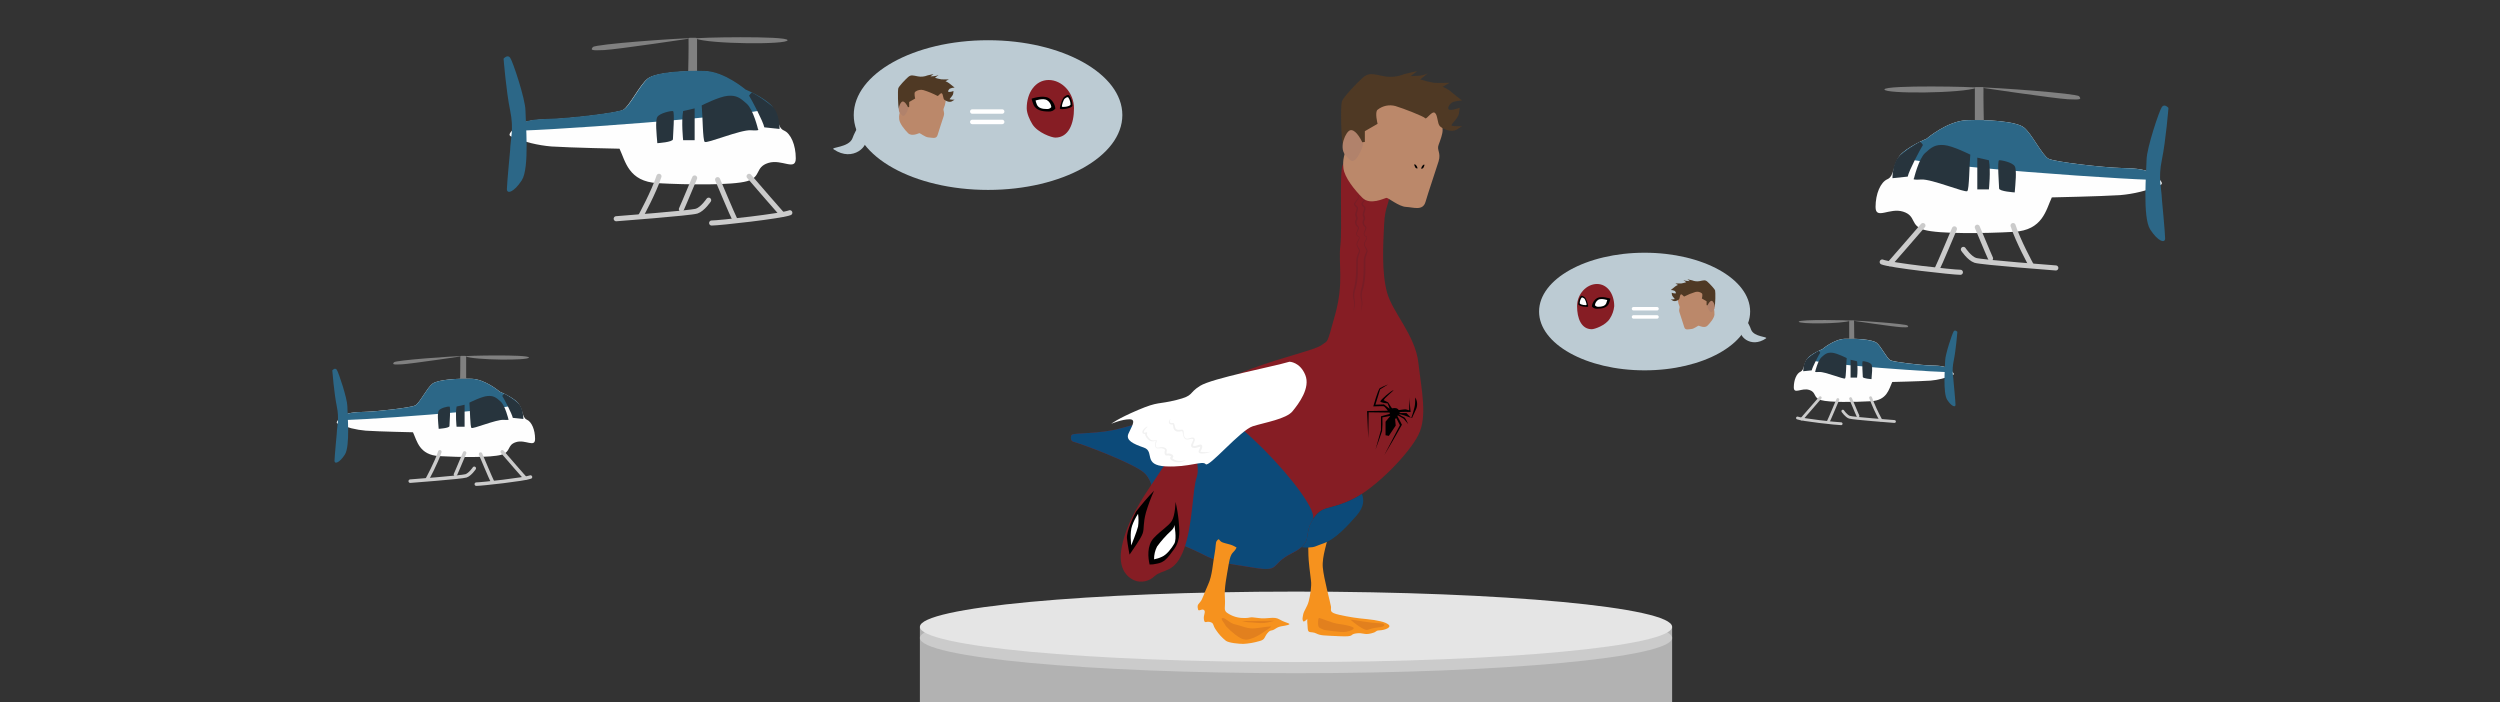 <svg width="1121" height="315" viewBox="0 0 1121 315" fill="none" xmlns="http://www.w3.org/2000/svg">
<rect x="0" y="0" width="1121" height="315" fill="#333333" stroke="none"/>
<g clip-path="url(#clip0_1020_706)">
<path d="M412.48 281.06V346.96L749.78 343.83V281.06H412.48Z" fill="#B2B2B2"/>
<path d="M581.13 301.87C674.273 301.87 749.78 294.796 749.78 286.07C749.78 277.343 674.273 270.27 581.13 270.27C487.988 270.27 412.48 277.343 412.48 286.07C412.48 294.796 487.988 301.87 581.13 301.87Z" fill="#CBCBCB"/>
<path d="M581.13 296.87C674.273 296.87 749.78 289.796 749.78 281.07C749.78 272.343 674.273 265.27 581.13 265.27C487.988 265.27 412.48 272.343 412.48 281.07C412.48 289.796 487.988 296.87 581.13 296.87Z" fill="#E5E5E5"/>
<path d="M595.393 240.47C595.393 242.77 592.683 249.4 593.143 254.47C593.603 259.54 596.583 270.28 596.813 272C597.043 273.72 595.553 274.63 600.933 275.78C604.889 276.653 608.898 277.264 612.933 277.61C617.403 278.07 621.303 278.87 622.673 280.13C624.043 281.39 620.953 282.53 618.673 282.65C616.393 282.77 617.983 283.22 614.783 284.02C611.583 284.82 611.293 283.56 608.053 284.02C604.813 284.48 607.913 285.62 600.693 285.28C593.473 284.94 592.223 285.05 590.153 284.02C588.083 282.99 586.493 284.25 586.383 281.84C586.273 279.43 585.923 277.61 586.383 277.26C586.843 276.91 584.663 279.33 584.313 278.52C583.963 277.71 583.973 277.52 584.313 275.66C584.653 273.8 586.153 272.22 586.833 269.59C587.513 266.96 588.213 262.83 587.833 260.2C587.453 257.57 586.693 250.92 586.693 248.98C586.693 247.04 586.573 242.91 586.573 242.91L595.393 240.47Z" fill="#F6921E"/>
<path d="M593.693 282.44C592.233 281.67 591.023 281.84 591.023 279.7C591.023 277.56 591.113 277.12 591.633 277.12C592.153 277.12 597.383 279.44 600.303 279.78C603.223 280.12 607.093 280.98 607.003 281.67C606.913 282.36 605.763 282.87 603.553 283.3C601.343 283.73 593.693 282.44 593.693 282.44Z" fill="#E2801E"/>
<path d="M605.48 277.81C607.72 279.81 610.64 281.81 611.93 282.27C613.22 282.73 613.3 282.36 615.1 281.84C616.9 281.32 618.71 281.41 619.91 280.98C621.11 280.55 621.12 279.61 619.23 279.52C616.55 279.393 613.878 279.109 611.23 278.67C609.06 278.24 605.48 277.81 605.48 277.81Z" fill="#E2801E"/>
<path d="M480.485 195C482.545 193.85 492.855 194.77 502.705 192C512.555 189.23 520.115 187.88 532.255 180.55C544.395 173.22 546.255 170.93 560.885 165.43C575.515 159.93 589.745 156.96 592.715 154.66C595.685 152.36 594.785 155.12 598.715 140.92C602.645 126.72 600.085 118.48 601.005 110.23C601.925 101.98 600.485 77.05 602.085 73.84C603.685 70.63 624.755 72.01 623.835 82.55C622.915 93.09 621.095 91.48 620.635 100.64C620.175 109.8 619.485 122.4 622.005 131.33C624.525 140.26 634.605 150.33 636.005 162.71C637.405 175.09 640.135 186.71 636.005 195.01C631.875 203.31 617.195 218.6 606.485 223.87C595.775 229.14 592.965 226.16 588.615 233.03C584.265 239.9 589.305 243.11 579.225 248.15C569.145 253.19 574.645 256.62 562.045 254.56C549.445 252.5 547.385 252.73 538.455 248.15C529.525 243.57 524.025 243.56 520.815 233.94C517.605 224.32 517.615 216.77 513.485 212.41C509.355 208.05 483.945 198.67 481.655 198.21C479.365 197.75 480.485 195 480.485 195Z" fill="#861D24"/>
<path d="M480.483 195C482.543 193.85 492.853 194.77 502.703 192C512.553 189.23 520.113 187.881 532.253 180.551C544.393 173.221 592.943 226.131 588.593 233C584.243 239.87 589.283 243.08 579.203 248.12C569.123 253.16 574.623 256.59 562.023 254.53C549.423 252.47 547.363 252.7 538.433 248.12C529.503 243.54 524.003 243.531 520.793 233.911C517.583 224.291 517.593 216.741 513.463 212.381C509.333 208.021 483.923 198.64 481.633 198.18C479.343 197.72 480.483 195 480.483 195Z" fill="#0C4A79"/>
<path d="M554.482 245.53C553.192 248.26 551.962 246.97 550.992 252.77C550.022 258.57 548.902 263.46 549.242 268.1C549.582 272.74 548.302 273.68 550.702 275.1C552.853 276.478 555.369 277.175 557.922 277.1C561.012 277.19 559.722 276.41 564.102 277.1C568.482 277.79 571.102 276.15 573.812 277.79C576.522 279.43 579.562 279.59 577.502 280.24C575.442 280.89 573.892 280.54 571.922 281.91C569.952 283.28 569.852 282.08 568.312 283.91C566.772 285.74 567.452 286.84 564.532 287.52C562.251 288.181 559.903 288.584 557.532 288.72C555.532 288.72 551.092 288.3 549.722 287.35C547.979 285.979 546.47 284.334 545.252 282.48C543.622 280.22 544.482 279.48 542.672 278.93C540.862 278.38 540.182 279.88 539.842 277.82C539.502 275.76 540.842 274.29 539.842 273.52C538.842 272.75 537.432 274.47 537.182 273.18C536.932 271.89 536.752 271.46 538.032 270.09C539.312 268.72 539.842 266.14 541.732 262.09C543.622 258.04 543.792 252.64 544.562 248.69C545.332 244.74 544.912 243.28 545.682 242.42C546.452 241.56 546.452 241.65 547.052 242.42C547.652 243.19 548.512 243.36 550.832 243.97C552.132 244.269 553.368 244.797 554.482 245.53Z" fill="#F6921E"/>
<path d="M509.864 260.63C506.474 259.74 500.714 256.01 503.084 244.82C505.454 233.63 511.894 223.82 517.664 215.32C523.434 206.82 528.854 198 530.884 194.64C532.914 191.28 538.684 208.2 536.654 213.8C534.624 219.4 534.954 235.16 530.884 246.26C526.814 257.36 521.394 254.99 517.664 258.38C516.644 259.361 515.401 260.078 514.042 260.47C512.683 260.862 511.249 260.917 509.864 260.63Z" fill="#861D24"/>
<path d="M515.486 253.15C514.796 250.23 514.156 244.69 517.336 241.26C520.516 237.83 524.006 235.92 525.476 233.51C526.946 231.1 527.126 225.05 527.126 225.05C527.783 227.875 528.251 230.742 528.526 233.63C528.716 237 529.666 241.77 526.526 246.16C523.386 250.55 521.946 252.16 518.956 252.71C517.711 253.027 516.43 253.175 515.146 253.15" fill="black"/>
<path d="M517.482 250.8C517.453 248.814 517.91 246.85 518.812 245.08C520.682 242.495 522.813 240.109 525.172 237.96C526.762 236.49 526.572 235.29 526.572 235.29C526.572 235.29 527.792 241.58 526.572 243.74C525.352 245.9 523.132 248.74 521.042 249.65C519.913 250.193 518.715 250.58 517.482 250.8Z" fill="white"/>
<path d="M506.486 248.699C507.626 246.919 511.636 241.529 512.396 239.109C513.156 236.689 512.456 234.969 513.856 229.749C514.857 226.436 516.066 223.19 517.476 220.029C514.61 223.011 511.916 226.152 509.406 229.439C508.646 230.769 504.956 238.209 505.336 241.519C505.716 244.829 506.486 248.699 506.486 248.699Z" fill="black"/>
<path d="M507.252 244.57C507.252 244.19 506.492 238.91 507.632 235.73C508.305 233.849 509.201 232.056 510.302 230.39C510.578 232.286 510.578 234.213 510.302 236.11C509.802 238.21 507.252 244.57 507.252 244.57Z" fill="white"/>
<path d="M549.75 280.81C548.89 279.09 546.88 277.21 548.25 277.12C549.62 277.03 551.38 279.52 553.92 280C556.46 280.48 559.42 282.19 563.07 281.71C566.72 281.23 570.41 280.6 569.94 281.07C569.47 281.54 566.46 283.56 564.83 284.59C563.2 285.62 560.23 286.91 558.69 286.83C557.15 286.75 556.07 286.18 553.92 284.59C552.43 283.444 551.036 282.18 549.75 280.81Z" fill="#E2801E"/>
<path d="M556.926 278.49C558.253 278.869 559.625 279.071 561.006 279.09C564.916 279.4 566.126 279.61 568.566 279.09C571.006 278.57 571.566 278.32 571.566 278.32" fill="#E2801E"/>
<path d="M578.213 162.2C570.753 164.43 543.613 169.58 538.113 173.02C532.613 176.46 535.713 177.31 527.463 179.37C519.213 181.43 519.563 179.89 510.293 183.84C501.023 187.79 498.293 190.02 498.293 190.02C498.293 190.02 503.073 188 506.483 188C509.893 188 507.163 191.61 505.963 194.53C504.763 197.45 508.023 199 512.963 200.72C517.903 202.44 512.283 208.62 522.763 209.13C533.243 209.64 539.253 206.38 540.623 208.13C541.993 209.88 556.253 192.84 561.753 191.13C567.253 189.42 576.753 187.86 579.553 184.43C582.353 181 587.693 173.95 585.283 168.11C582.873 162.27 578.213 162.2 578.213 162.2Z" fill="white"/>
<path d="M514.48 191.43C513.974 191.88 513.533 192.399 513.17 192.97C513.009 193.22 512.91 193.505 512.88 193.8C512.88 194.04 512.96 194.02 513.24 194.02C513.392 193.993 513.543 193.956 513.69 193.91L513.94 193.83H514.02C514.02 193.83 514.02 193.83 514.19 193.83C514.36 193.83 514.28 193.83 514.4 194C514.436 194.09 514.436 194.19 514.4 194.28C514.31 194.49 514.33 194.41 514.31 194.45V194.53C514.274 194.642 514.261 194.76 514.272 194.876C514.282 194.993 514.315 195.107 514.37 195.21C514.657 195.775 515.035 196.289 515.49 196.73C515.914 197.188 516.497 197.467 517.12 197.51C517.457 197.523 517.793 197.49 518.12 197.41C518.227 197.398 518.334 197.398 518.44 197.41C518.493 197.413 518.545 197.432 518.587 197.464C518.63 197.496 518.662 197.54 518.68 197.59C518.702 197.659 518.702 197.732 518.68 197.8C518.63 198 518.55 198.14 518.5 198.31C518.241 198.925 518.202 199.61 518.39 200.25C518.54 200.96 519.29 200.75 519.95 200.61C520.678 200.411 521.451 200.442 522.16 200.7C522.375 200.766 522.574 200.874 522.746 201.018C522.917 201.163 523.058 201.34 523.16 201.54C523.233 201.945 523.198 202.363 523.06 202.75C523.004 202.982 523.032 203.227 523.14 203.44C523.14 203.44 523.07 203.44 523.21 203.44L523.7 203.38C524.106 203.318 524.522 203.355 524.91 203.49C525.104 203.561 525.291 203.648 525.47 203.75C525.695 203.872 525.888 204.047 526.03 204.26C526.085 204.355 526.118 204.46 526.127 204.57C526.136 204.679 526.12 204.788 526.08 204.89C526.053 204.97 526.013 205.044 525.96 205.11C525.931 205.165 525.89 205.213 525.84 205.25C525.76 205.328 525.687 205.411 525.62 205.5C525.62 205.45 525.62 205.41 525.67 205.5C525.757 205.601 525.858 205.689 525.97 205.76C526.5 206.129 527.093 206.397 527.72 206.55C529.031 206.851 530.403 206.743 531.65 206.24V206.32C530.742 206.933 529.677 207.274 528.582 207.3C527.487 207.327 526.407 207.039 525.47 206.47C525.287 206.367 525.118 206.239 524.97 206.09C524.851 205.977 524.765 205.833 524.721 205.675C524.677 205.516 524.677 205.349 524.72 205.19C524.812 204.975 524.949 204.78 525.12 204.62C525.17 204.62 525.19 204.52 525.17 204.56C525.16 204.606 525.16 204.654 525.17 204.7C525.107 204.635 525.032 204.58 524.95 204.54C524.831 204.466 524.703 204.406 524.57 204.36C524.303 204.272 524.02 204.242 523.74 204.27C523.59 204.27 523.43 204.27 523.2 204.27C523.054 204.273 522.908 204.249 522.77 204.2C522.606 204.133 522.467 204.018 522.37 203.87C522.154 203.462 522.097 202.988 522.21 202.54C522.3 202.15 522.43 201.83 522.38 201.74C522.33 201.65 522.11 201.42 521.83 201.29C521.251 201.027 520.608 200.94 519.98 201.04C519.618 201.081 519.252 201.081 518.89 201.04C518.686 201.011 518.495 200.92 518.345 200.779C518.194 200.637 518.091 200.453 518.05 200.25C517.885 199.542 517.933 198.801 518.19 198.12C518.19 197.96 518.3 197.79 518.33 197.65C518.36 197.51 518.33 197.6 518.33 197.6C518.33 197.6 518.33 197.66 518.33 197.65H518.14C517.796 197.777 517.436 197.858 517.07 197.89C516.297 197.933 515.537 197.675 514.95 197.17C514.367 196.691 513.904 196.081 513.6 195.39C513.506 195.185 513.457 194.961 513.457 194.735C513.457 194.509 513.506 194.286 513.6 194.08L513.69 193.93C513.69 193.93 513.74 193.82 513.69 193.99C513.661 194.078 513.661 194.173 513.69 194.26C513.737 194.335 513.807 194.391 513.89 194.42C514.03 194.42 514.02 194.42 514.03 194.42L513.79 194.48C513.62 194.48 513.44 194.55 513.22 194.58C512.964 194.6 512.709 194.53 512.5 194.38C512.398 194.29 512.32 194.176 512.271 194.049C512.222 193.922 512.205 193.785 512.22 193.65C512.293 193.262 512.461 192.897 512.71 192.59C513.168 192.042 513.724 191.584 514.35 191.24L514.48 191.43Z" fill="#F1F1F1"/>
<path d="M524.845 187.81C524.697 188.128 524.589 188.464 524.525 188.81C524.492 188.947 524.495 189.09 524.536 189.226C524.576 189.361 524.652 189.483 524.755 189.58C524.872 189.651 525.002 189.698 525.138 189.717C525.274 189.736 525.412 189.726 525.545 189.69C525.787 189.617 526.048 189.638 526.275 189.75C526.476 189.913 526.611 190.144 526.655 190.4C526.735 190.78 526.795 191.1 526.875 191.4C526.938 191.693 527.049 191.973 527.205 192.23C527.406 192.432 527.652 192.584 527.923 192.673C528.194 192.761 528.483 192.784 528.765 192.74C529.099 192.735 529.433 192.712 529.765 192.67C529.894 192.64 530.029 192.643 530.157 192.676C530.286 192.709 530.405 192.772 530.505 192.86C530.644 193.042 530.727 193.261 530.745 193.49C530.756 194.186 530.836 194.879 530.985 195.56C531.075 195.876 531.247 196.162 531.485 196.39C531.726 196.597 532.036 196.707 532.355 196.7C532.698 196.686 533.037 196.612 533.355 196.48C533.68 196.364 534.014 196.277 534.355 196.22C534.55 196.189 534.749 196.189 534.945 196.22C535.072 196.223 535.196 196.256 535.309 196.315C535.421 196.374 535.519 196.457 535.595 196.56C535.697 196.763 535.75 196.987 535.75 197.215C535.75 197.442 535.697 197.666 535.595 197.87L535.205 198.87C535.067 199.137 534.973 199.423 534.925 199.72C534.925 199.83 534.925 199.78 534.925 199.81C535.023 199.856 535.127 199.89 535.235 199.91C535.525 199.965 535.824 199.965 536.115 199.91C536.415 199.84 536.735 199.74 537.055 199.63C537.419 199.488 537.798 199.387 538.185 199.33C538.348 199.313 538.513 199.337 538.665 199.4C538.856 199.499 539.002 199.667 539.075 199.87C539.103 200.005 539.103 200.144 539.075 200.28C539.092 200.389 539.092 200.5 539.075 200.61C539.002 201 538.856 201.373 538.645 201.71C538.48 201.954 538.336 202.211 538.215 202.48C538.215 202.48 538.215 202.48 538.285 202.53C538.42 202.585 538.56 202.626 538.705 202.65C540.062 202.839 541.441 202.798 542.785 202.53V202.61C541.451 203.157 540.014 203.403 538.575 203.33C538.37 203.312 538.168 203.268 537.975 203.2C537.842 203.146 537.723 203.064 537.625 202.96C537.503 202.822 537.439 202.643 537.445 202.46C537.521 202.059 537.67 201.676 537.885 201.33C538.025 201.062 538.127 200.776 538.185 200.48C538.188 200.416 538.188 200.353 538.185 200.29C538.188 200.256 538.188 200.223 538.185 200.19C538.185 200.19 538.185 200.25 538.265 200.27C538.345 200.29 538.265 200.27 538.265 200.27C537.785 200.34 537.045 200.7 536.265 200.82C535.865 200.9 535.454 200.9 535.055 200.82C534.818 200.778 534.593 200.686 534.395 200.55C534.269 200.453 534.171 200.326 534.11 200.181C534.048 200.035 534.026 199.876 534.045 199.72C534.116 199.33 534.251 198.955 534.445 198.61C534.605 198.29 534.765 197.98 534.895 197.68C535.021 197.462 535.074 197.209 535.045 196.96C535.045 196.84 534.665 196.76 534.355 196.79C533.695 196.79 533.045 197.09 532.275 197.1C531.902 197.082 531.548 196.933 531.275 196.68C531.012 196.415 530.813 196.093 530.695 195.74C530.506 195.059 530.356 194.367 530.245 193.67C530.224 193.549 530.172 193.435 530.095 193.34C530.095 193.34 530.095 193.34 529.835 193.34C529.485 193.421 529.131 193.484 528.775 193.53C528.387 193.575 527.994 193.552 527.615 193.46C527.182 193.359 526.801 193.103 526.545 192.74C526.336 192.399 526.194 192.023 526.125 191.63C526.045 191.27 526.005 190.9 525.955 190.63C525.942 190.537 525.918 190.447 525.885 190.36C525.885 190.36 525.805 190.36 525.605 190.36C525.393 190.389 525.177 190.373 524.972 190.312C524.767 190.252 524.577 190.149 524.415 190.01C524.271 189.853 524.176 189.659 524.138 189.45C524.101 189.241 524.124 189.026 524.205 188.83C524.329 188.489 524.508 188.172 524.735 187.89L524.845 187.81Z" fill="#F1F1F1"/>
<path d="M608.785 87.71C608.606 87.628 608.52 87.394 608.494 87.158C608.492 87.418 608.508 87.708 608.775 87.9C608.919 87.972 609.075 88.016 609.235 88.03C609.246 88.079 609.246 88.13 609.235 88.18C608.98 88.692 608.675 89.177 608.325 89.63C607.917 90.089 607.543 90.577 607.205 91.09C607.128 91.284 607.111 91.496 607.155 91.7C607.202 91.88 607.276 92.052 607.375 92.21C607.561 92.473 607.784 92.709 608.035 92.91C608.12 92.965 608.19 93.04 608.237 93.13C608.284 93.219 608.308 93.319 608.305 93.42C608.289 93.679 608.239 93.934 608.155 94.18C607.947 94.754 607.78 95.342 607.655 95.94C607.621 96.132 607.621 96.328 607.655 96.52C607.704 96.673 607.76 96.823 607.825 96.97C607.927 97.216 608.007 97.47 608.065 97.73C608.106 97.945 608.071 98.168 607.965 98.36C607.798 98.642 607.676 98.949 607.605 99.27C607.511 99.951 607.683 100.642 608.085 101.2C608.275 101.438 608.49 101.656 608.725 101.85C608.797 101.93 608.846 102.028 608.868 102.134C608.889 102.239 608.881 102.348 608.845 102.45C608.701 103.01 608.513 103.558 608.285 104.09C608.133 104.387 608.082 104.725 608.14 105.054C608.197 105.382 608.361 105.683 608.605 105.91C608.885 106.1 609.235 106.11 609.345 106.26C609.455 106.41 609.385 106.73 609.275 106.98C609.054 107.52 608.79 108.042 608.485 108.54C608.323 108.822 608.243 109.145 608.255 109.47C608.265 109.784 608.326 110.095 608.435 110.39C608.665 110.98 609.005 111.46 609.215 111.98C609.327 112.202 609.372 112.452 609.345 112.7C609.263 112.955 609.159 113.202 609.035 113.44C608.781 113.99 608.567 114.558 608.395 115.14C608.217 115.734 608.123 116.35 608.115 116.97V118.73C608.055 119.91 608.135 121.08 608.055 122.25C607.975 123.42 607.915 124.59 607.775 125.74C607.642 126.889 607.431 128.029 607.145 129.15C606.765 130.31 606.599 131.53 606.655 132.75C606.735 133.99 607.215 135.11 607.215 136.23C607.216 136.809 607.173 137.388 607.085 137.96C606.958 138.548 606.911 139.15 606.945 139.75C606.988 139.171 607.102 138.6 607.285 138.05C607.438 137.467 607.535 136.871 607.575 136.27C607.615 135.03 607.255 133.87 607.255 132.75C607.259 131.607 607.472 130.475 607.885 129.41C608.211 128.253 608.448 127.073 608.595 125.88C608.752 124.702 608.848 123.517 608.885 122.33V118.78V117C608.863 116.441 608.92 115.882 609.055 115.34C609.2 114.785 609.373 114.237 609.575 113.7C609.71 113.409 609.81 113.104 609.875 112.79C609.894 112.442 609.815 112.095 609.645 111.79C609.375 111.25 609.005 110.76 608.775 110.25C608.652 110.008 608.588 109.741 608.588 109.47C608.588 109.199 608.652 108.932 608.775 108.69C609.08 108.181 609.337 107.645 609.545 107.09C609.624 106.935 609.664 106.764 609.664 106.59C609.664 106.416 609.624 106.245 609.545 106.09C609.265 105.77 608.925 105.81 608.735 105.65C608.644 105.566 608.57 105.464 608.518 105.35C608.467 105.237 608.439 105.114 608.435 104.99C608.422 104.722 608.473 104.454 608.585 104.21C608.868 103.679 609.102 103.123 609.285 102.55C609.348 102.373 609.365 102.184 609.336 101.998C609.306 101.813 609.23 101.638 609.115 101.49C608.915 101.286 608.728 101.068 608.555 100.84C608.305 100.404 608.21 99.897 608.285 99.4C608.354 99.145 608.462 98.902 608.605 98.68C608.78 98.352 608.846 97.978 608.795 97.61C608.739 97.291 608.649 96.979 608.525 96.68C608.412 96.475 608.353 96.244 608.355 96.01C608.464 95.451 608.607 94.9 608.785 94.36C608.888 94.037 608.935 93.699 608.925 93.36C608.923 93.157 608.872 92.958 608.775 92.78C608.681 92.617 608.555 92.474 608.405 92.36C608.192 92.203 608 92.018 607.835 91.81C607.764 91.74 607.713 91.652 607.687 91.555C607.66 91.459 607.66 91.357 607.685 91.26C607.967 90.773 608.281 90.305 608.625 89.86C608.969 89.359 609.245 88.814 609.445 88.24C609.467 88.148 609.467 88.052 609.445 87.96C609.435 87.885 609.395 87.817 609.335 87.77C609.282 87.76 609.228 87.76 609.175 87.77C609.043 87.776 608.91 87.756 608.785 87.71Z" fill="#771D26"/>
<path d="M611.895 87C611.895 87.28 611.975 87.61 612.185 87.71C612.313 87.754 612.449 87.774 612.585 87.77C612.637 87.76 612.692 87.76 612.745 87.77C612.801 87.819 612.84 87.886 612.855 87.96C612.866 88.053 612.866 88.147 612.855 88.24C612.654 88.814 612.379 89.359 612.035 89.86C611.674 90.306 611.34 90.774 611.035 91.26C610.975 91.44 611.035 91.59 611.195 91.81C611.36 92.018 611.551 92.203 611.765 92.36C611.915 92.474 612.041 92.617 612.135 92.78C612.231 92.958 612.282 93.157 612.285 93.36C612.284 93.698 612.237 94.035 612.145 94.36C611.959 94.899 611.812 95.45 611.705 96.01C611.712 96.244 611.774 96.474 611.885 96.68C612.008 96.979 612.099 97.291 612.155 97.61C612.206 97.978 612.139 98.352 611.965 98.68C611.821 98.902 611.713 99.145 611.645 99.4C611.559 99.897 611.655 100.408 611.915 100.84C612.081 101.073 612.269 101.291 612.475 101.49C612.589 101.638 612.665 101.813 612.695 101.998C612.725 102.184 612.707 102.373 612.645 102.55C612.458 103.122 612.223 103.677 611.945 104.21C611.823 104.451 611.771 104.721 611.795 104.99C611.796 105.115 611.824 105.238 611.875 105.352C611.927 105.465 612.002 105.567 612.095 105.65C612.285 105.81 612.625 105.77 612.905 106.09C612.978 106.247 613.016 106.417 613.016 106.59C613.016 106.763 612.978 106.933 612.905 107.09C612.688 107.642 612.431 108.177 612.135 108.69C612.009 108.931 611.944 109.198 611.944 109.47C611.944 109.742 612.009 110.009 612.135 110.25C612.365 110.76 612.725 111.25 613.005 111.79C613.174 112.095 613.254 112.442 613.235 112.79C613.17 113.104 613.069 113.409 612.935 113.7C612.728 114.236 612.555 114.783 612.415 115.34C612.274 115.882 612.217 116.441 612.245 117V118.78C612.245 119.96 612.295 121.14 612.245 122.33C612.195 123.52 612.095 124.7 611.945 125.88C611.806 127.073 611.572 128.254 611.245 129.41C610.827 130.474 610.613 131.607 610.615 132.75C610.615 133.87 610.975 135.03 610.935 136.27C610.896 136.872 610.795 137.468 610.635 138.05C610.455 138.601 610.344 139.172 610.305 139.75C610.27 139.15 610.317 138.548 610.445 137.96C610.529 137.387 610.569 136.809 610.565 136.23C610.565 135.11 610.095 133.99 610.015 132.75C609.958 131.53 610.124 130.31 610.505 129.15C610.781 128.027 610.991 126.888 611.135 125.74C611.275 124.59 611.335 123.42 611.415 122.25C611.495 121.08 611.415 119.91 611.475 118.73V116.97C611.477 116.35 611.572 115.733 611.755 115.14C611.918 114.557 612.129 113.989 612.385 113.44C612.515 113.204 612.622 112.957 612.705 112.7C612.732 112.452 612.687 112.202 612.575 111.98C612.365 111.46 612.025 110.98 611.795 110.39C611.682 110.096 611.618 109.785 611.605 109.47C611.601 109.144 611.684 108.823 611.845 108.54C612.146 108.04 612.41 107.519 612.635 106.98C612.745 106.73 612.815 106.41 612.705 106.26C612.595 106.11 612.245 106.1 611.955 105.91C611.715 105.68 611.555 105.379 611.499 105.051C611.443 104.723 611.494 104.386 611.645 104.09C611.87 103.558 612.054 103.01 612.195 102.45C612.23 102.348 612.238 102.239 612.217 102.134C612.196 102.028 612.147 101.93 612.075 101.85C611.844 101.651 611.63 101.434 611.435 101.2C611.036 100.641 610.867 99.95 610.965 99.27C611.037 98.951 611.155 98.645 611.315 98.36C611.419 98.168 611.458 97.946 611.425 97.73C611.366 97.47 611.286 97.216 611.185 96.97C611.115 96.825 611.059 96.674 611.015 96.52C610.98 96.328 610.98 96.132 611.015 95.94C611.135 95.341 611.302 94.753 611.515 94.18C611.6 93.935 611.647 93.679 611.655 93.42C611.661 93.32 611.641 93.219 611.595 93.129C611.549 93.04 611.48 92.964 611.395 92.91C611.14 92.712 610.918 92.475 610.735 92.21C610.632 92.054 610.557 91.882 610.515 91.7C610.454 91.501 610.454 91.289 610.515 91.09C610.849 90.574 611.223 90.086 611.635 89.63C611.984 89.177 612.289 88.692 612.545 88.18C612.555 88.13 612.555 88.079 612.545 88.03C612.385 88.016 612.229 87.972 612.085 87.9C611.765 87.67 611.805 87.3 611.805 87.01L611.895 87Z" fill="#771D26"/>
<path d="M606.483 223.87C595.713 229.13 592.963 226.16 588.613 233.03C585.113 238.56 587.683 241.71 583.613 245.36C584.606 245.508 585.611 245.558 586.613 245.51C589.943 245.36 589.363 245.05 593.943 243.45C598.523 241.85 604.133 236.01 608.373 231.08C611.693 227.22 611.703 224.08 610.673 221.49C609.324 222.365 607.925 223.159 606.483 223.87Z" fill="#0C4A79"/>
<path d="M616.06 45.15C620.06 40.79 622.82 42.9 631.38 43.35C639.94 43.8 641.9 46.05 644.46 48.46C647.02 50.87 646.86 57.02 646.86 58.52C646.86 60.02 645.96 62.58 645.06 64.98C644.16 67.38 646.26 68.44 645.06 72.35C643.86 76.26 640.4 86.35 639.2 90.53C638 94.71 633.79 92.93 630.48 92.78C627.17 92.63 622.48 88.57 621.62 88.72C620.76 88.87 614.4 92.18 610.93 88.72C607.46 85.26 602.83 79.54 602.38 75.35C601.93 71.16 602.98 69.79 603.28 66.94C603.58 64.09 616.06 45.15 616.06 45.15Z" fill="#BB886A"/>
<path d="M612.001 63.63V58.82L617.711 55.52C617.711 55.52 616.361 50.26 617.711 49.21C618.819 48.322 620.122 47.709 621.512 47.42C622.903 47.132 624.342 47.176 625.711 47.55C629.281 48.61 638.481 52.21 639.051 53C639.621 53.79 642.051 49.55 643.401 50.6C644.751 51.65 644.451 55.41 645.661 56.6C646.871 57.79 650.771 59.6 653.171 58.1L655.571 56.6C655.571 56.6 651.521 56.75 650.921 56.3C650.321 55.85 653.921 53.14 654.221 50.74L654.521 48.33C654.521 48.33 651.371 49.54 650.021 49.24C648.671 48.94 649.711 46.98 650.921 46.08C652.131 45.18 655.571 45.08 655.571 45.08C655.571 45.08 650.921 41.47 650.171 40.72C649.146 39.987 648.034 39.383 646.861 38.92L650.021 37.12C650.021 37.12 644.761 37.27 642.951 37.12C640.865 36.761 638.807 36.257 636.791 35.61L640.251 32.91C638.759 33.615 637.132 33.987 635.481 34L632.481 34.15L635.481 31.9C635.481 31.9 631.121 32.8 629.621 33.25C626.716 34.431 623.531 34.744 620.451 34.15C615.651 33.25 613.841 32.35 610.991 34.9C608.141 37.45 602.271 43.62 601.671 45.57C601.071 47.52 601.301 63.57 602.311 65.25C603.321 66.93 606.481 66.91 608.311 65.25C609.322 64.307 610.623 63.736 612.001 63.63Z" fill="#4F3924"/>
<path d="M611.149 64.48C609.729 61.15 607.339 57.82 605.389 58.42C603.439 59.02 600.329 65.94 603.129 69.34C605.929 72.74 606.289 72.6 607.739 71.54C609.189 70.48 611.479 65.15 611.149 64.48Z" fill="#B1826B"/>
<path d="M634.731 75.24C634.731 75.24 633.671 73.47 634.431 73.7C635.191 73.93 635.781 75.43 635.551 75.54C635.321 75.65 634.731 75.24 634.731 75.24Z" fill="black"/>
<path d="M638.161 75.361C638.161 75.361 639.211 73.601 638.461 73.821C637.711 74.041 637.111 75.551 637.331 75.661C637.551 75.771 638.161 75.361 638.161 75.361Z" fill="black"/>
<path d="M920.04 88.51C917.37 94.16 916.04 103.22 902.96 103.96C889.88 104.7 869.38 104.96 862.84 103.07C856.3 101.18 859.43 96.83 853.34 94.9C847.25 92.97 841 98.76 841 92.82C841 86.88 843.23 81.68 846.35 80.34C849.47 79 848.73 73.65 851.85 69.79C854.97 65.93 863.85 62.21 863.85 62.21C863.85 62.21 873.21 54.21 881.98 53.89C890.75 53.57 903.98 54.34 907.53 57.16C911.08 59.98 915.7 69.64 918.53 71.16C921.36 72.68 943.78 75.16 951.06 75.32C958.34 75.48 962.95 75.91 966.22 78.59C969.49 81.27 970.08 82.45 968.59 83.04C962.865 85.474 956.789 86.98 950.59 87.5C941.73 88.06 920.04 88.51 920.04 88.51Z" fill="#FEFEFE"/>
<path d="M969.398 89.4C969.218 84.05 967.638 80.04 969.398 71.57C971.158 63.1 972.338 48.4 972.338 48.4C972.338 48.4 970.608 46.32 969.398 47.95C968.188 49.58 962.558 66.58 962.528 71.57C962.498 76.56 960.598 97.42 964.168 102.92C967.738 108.42 970.848 109.16 970.848 106.92C970.848 104.68 969.398 89.4 969.398 89.4Z" fill="#2C6787"/>
<path d="M902.66 101.141C904.89 108.141 910.83 118.971 910.83 118.971" stroke="#CBCBCB" stroke-width="2.28" stroke-linecap="round" stroke-linejoin="round"/>
<path d="M889.397 39.571C889.317 43.911 889.517 53.371 889.567 55.731C889.57 55.801 889.559 55.87 889.534 55.936C889.509 56.001 889.471 56.061 889.422 56.111C889.374 56.162 889.316 56.202 889.251 56.229C889.187 56.257 889.117 56.271 889.047 56.271H886.047C885.978 56.271 885.91 56.257 885.846 56.23C885.782 56.203 885.725 56.164 885.676 56.115C885.628 56.065 885.59 56.007 885.564 55.943C885.539 55.878 885.526 55.81 885.527 55.741V39.571C885.526 39.502 885.539 39.433 885.564 39.368C885.59 39.304 885.628 39.246 885.676 39.196C885.725 39.147 885.782 39.108 885.846 39.081C885.91 39.054 885.978 39.041 886.047 39.041H888.817C888.891 39.032 888.966 39.039 889.037 39.062C889.108 39.085 889.173 39.123 889.228 39.173C889.283 39.224 889.327 39.285 889.356 39.353C889.385 39.422 889.399 39.496 889.397 39.571Z" fill="#808080"/>
<path d="M887.57 39.181C894.26 39.181 931.25 41.861 932.29 43.181C933.33 44.501 933.19 44.811 927.29 44.511C921.39 44.211 887.57 39.181 887.57 39.181Z" fill="#808080"/>
<path d="M886.299 39.36C887.429 38.89 845.139 38.02 844.989 40.1C844.839 42.18 880.199 41.88 886.299 39.36Z" fill="#808080"/>
<path d="M886.621 101.88C890.621 111.54 892.561 115.88 892.561 115.88" stroke="#CBCBCB" stroke-width="2.28" stroke-linecap="round" stroke-linejoin="round"/>
<path d="M921.829 120.15C921.829 120.15 888.399 117.63 885.719 116.74C883.039 115.85 880.379 111.83 880.379 111.83" stroke="#CBCBCB" stroke-width="2.28" stroke-linecap="round" stroke-linejoin="round"/>
<path d="M876.359 102.62C876.359 102.62 869.359 119.26 868.789 120.15" stroke="#CBCBCB" stroke-width="2.28" stroke-linecap="round" stroke-linejoin="round"/>
<path d="M862.251 101.141C859.251 104.701 847.391 118.221 847.391 118.221" stroke="#CBCBCB" stroke-width="2.28" stroke-linecap="round" stroke-linejoin="round"/>
<path d="M879.04 122.09C875.62 122.09 847.54 118.97 843.98 117.48" stroke="#CBCBCB" stroke-width="2.28" stroke-linecap="round" stroke-linejoin="round"/>
<path d="M851.852 69.79C854.972 65.93 863.852 62.21 863.852 62.21C863.852 62.21 873.212 54.21 881.982 53.89C890.752 53.57 903.982 54.34 907.532 57.16C911.082 59.98 915.702 69.64 918.532 71.16C921.362 72.68 943.782 75.16 951.062 75.32C958.342 75.48 962.952 75.91 966.222 78.59C966.98 79.186 967.699 79.83 968.372 80.52C969.692 81.86 848.732 73.65 851.852 69.79Z" fill="#2C6787"/>
<path d="M903.401 86.28C903.701 82.42 904.401 76.28 903.401 74.54C902.401 72.8 897.311 71.72 896.401 71.87C895.491 72.02 896.401 83.16 896.401 84.5C896.401 85.84 903.401 86.28 903.401 86.28Z" fill="#27343D"/>
<path d="M891.821 71.861C892.711 76.621 891.821 84.941 891.821 84.941H886.621V70.681L891.821 71.861Z" fill="#27343D"/>
<path d="M883.479 69.341C883.029 74.101 883.029 84.801 882.139 85.691C881.249 86.581 866.139 80.191 861.489 80.491C856.839 80.791 858.219 80.041 858.219 80.041C858.219 80.041 860.299 71.281 863.219 68.601C866.139 65.921 867.829 64.741 871.689 65.041C875.549 65.341 883.479 69.341 883.479 69.341Z" fill="#27343D"/>
<path d="M862.248 65C860.908 67.13 856.008 76.4 855.418 79.19L848.578 79.9C848.578 79.9 848.518 72.7 851.848 69.8C854.628 67.501 857.606 65.453 860.748 63.68C861.288 63.4 862.248 65 862.248 65Z" fill="#27343D"/>
<path d="M277.798 66.678C280.468 72.328 281.798 81.388 294.878 82.128C307.958 82.868 328.458 83.128 334.988 81.238C341.518 79.348 338.408 74.998 344.498 73.068C350.588 71.138 356.828 76.928 356.828 70.988C356.828 65.048 354.608 59.848 351.488 58.508C348.368 57.168 349.108 51.828 345.988 47.958C342.868 44.088 333.988 40.388 333.988 40.388C333.988 40.388 324.628 32.388 315.868 32.068C307.108 31.748 293.868 32.508 290.318 35.338C286.768 38.168 282.138 47.808 279.318 49.338C276.498 50.868 254.058 53.338 246.778 53.498C239.498 53.658 234.898 54.088 231.628 56.768C228.358 59.448 227.768 60.628 229.248 61.228C234.977 63.65 241.051 65.151 247.248 65.678C256.098 66.248 277.798 66.678 277.798 66.678Z" fill="#FEFEFE"/>
<path d="M228.741 67.32C228.921 61.98 230.501 57.96 228.741 49.5C226.981 41.04 225.801 26.32 225.801 26.32C225.801 26.32 227.531 24.24 228.741 25.87C229.951 27.5 235.581 44.5 235.611 49.5C235.641 54.5 237.541 75.35 233.971 80.84C230.401 86.33 227.291 87.08 227.291 84.84C227.291 82.6 228.741 67.32 228.741 67.32Z" fill="#2C6787"/>
<path d="M295.479 79.061C293.249 86.061 287.309 96.891 287.309 96.891" stroke="#CBCBCB" stroke-width="2.28" stroke-linecap="round" stroke-linejoin="round"/>
<path d="M308.739 17.5C308.819 21.83 308.619 31.3 308.559 33.65C308.559 33.792 308.614 33.927 308.713 34.028C308.812 34.129 308.947 34.187 309.089 34.19H312.029C312.099 34.191 312.168 34.179 312.233 34.153C312.298 34.126 312.357 34.087 312.406 34.038C312.456 33.988 312.495 33.929 312.521 33.864C312.547 33.8 312.56 33.73 312.559 33.66V17.49C312.559 17.349 312.503 17.215 312.403 17.115C312.304 17.016 312.169 16.96 312.029 16.96H309.269C309.198 16.959 309.127 16.972 309.062 16.998C308.996 17.025 308.937 17.065 308.887 17.116C308.837 17.166 308.799 17.227 308.773 17.293C308.748 17.359 308.736 17.429 308.739 17.5Z" fill="#808080"/>
<path d="M310.56 17.11C303.88 17.11 266.88 19.78 265.84 21.11C264.8 22.44 264.95 22.74 270.9 22.45C276.85 22.16 310.56 17.11 310.56 17.11Z" fill="#808080"/>
<path d="M311.839 17.28C310.709 16.81 352.999 15.94 353.139 18.02C353.279 20.1 317.929 19.8 311.839 17.28Z" fill="#808080"/>
<path d="M311.479 79.8C307.479 89.46 305.539 93.8 305.539 93.8" stroke="#CBCBCB" stroke-width="2.28" stroke-linecap="round" stroke-linejoin="round"/>
<path d="M276.309 98.08C276.309 98.08 309.739 95.55 312.409 94.66C315.079 93.77 317.759 89.76 317.759 89.76" stroke="#CBCBCB" stroke-width="2.28" stroke-linecap="round" stroke-linejoin="round"/>
<path d="M321.77 80.55C321.77 80.55 328.77 97.19 329.35 98.08" stroke="#CBCBCB" stroke-width="2.28" stroke-linecap="round" stroke-linejoin="round"/>
<path d="M335.891 79.061C338.891 82.63 350.751 96.151 350.751 96.151" stroke="#CBCBCB" stroke-width="2.28" stroke-linecap="round" stroke-linejoin="round"/>
<path d="M319.098 100.001C322.518 100.001 350.598 96.881 354.158 95.391" stroke="#CBCBCB" stroke-width="2.28" stroke-linecap="round" stroke-linejoin="round"/>
<path d="M346.29 47.71C343.17 43.85 334.29 40.14 334.29 40.14C334.29 40.14 324.93 32.14 316.17 31.82C307.41 31.5 294.17 32.26 290.62 35.09C287.07 37.92 282.44 47.56 279.62 49.09C276.8 50.62 254.36 53.09 247.08 53.25C239.8 53.41 235.2 53.84 231.93 56.52C231.174 57.122 230.456 57.77 229.78 58.46C228.48 59.78 349.41 51.58 346.29 47.71Z" fill="#2C6787"/>
<path d="M294.742 64.2C294.442 60.34 293.742 54.2 294.742 52.47C295.742 50.74 300.832 49.64 301.742 49.79C302.652 49.94 301.742 61.08 301.742 62.42C301.742 63.76 294.742 64.2 294.742 64.2Z" fill="#27343D"/>
<path d="M306.321 49.781C305.431 54.551 306.321 62.871 306.321 62.871H311.481V48.601L306.321 49.781Z" fill="#27343D"/>
<path d="M314.641 47.271C315.091 52.021 315.091 62.721 315.981 63.611C316.871 64.501 332.031 58.111 336.631 58.411C341.231 58.711 339.901 57.961 339.901 57.961C339.901 57.961 337.821 49.201 334.851 46.521C331.881 43.841 330.241 42.661 326.381 42.961C322.521 43.261 314.641 47.271 314.641 47.271Z" fill="#27343D"/>
<path d="M335.891 42.91C337.231 45.04 342.131 54.31 342.721 57.1L349.561 57.82C349.561 57.82 349.611 50.62 346.291 47.71C343.508 45.415 340.53 43.367 337.391 41.59C336.851 41.33 335.891 42.91 335.891 42.91Z" fill="#27343D"/>
<path d="M185.179 193.83C187.029 197.74 187.959 204.02 197.019 204.53C206.079 205.04 220.269 205.25 224.799 203.91C229.329 202.57 227.169 199.59 231.389 198.25C235.609 196.91 239.929 200.93 239.929 196.81C239.929 192.69 238.379 189.1 236.218 188.17C234.058 187.24 234.578 183.54 232.409 180.86C230.239 178.18 224.079 175.62 224.079 175.62C224.079 175.62 217.599 170.06 211.519 169.85C205.439 169.64 196.289 170.16 193.829 172.12C191.369 174.08 188.169 180.76 186.209 181.79C184.249 182.82 168.719 184.57 163.669 184.67C158.619 184.77 155.439 185.08 153.179 186.93C150.919 188.78 150.499 189.61 151.529 190.02C155.49 191.7 159.692 192.743 163.979 193.11C170.159 193.52 185.179 193.83 185.179 193.83Z" fill="#FEFEFE"/>
<path d="M151 194.451C151.12 190.741 152.21 187.961 151 182.101C149.79 176.241 149 166.101 149 166.101C149 166.101 150.19 164.651 151 165.791C151.81 166.931 155.73 178.691 155.75 182.151C155.77 185.611 157.09 200.051 154.62 203.861C152.15 207.671 149.99 208.181 149.99 206.641C149.99 205.101 151 194.451 151 194.451Z" fill="#2C6787"/>
<path d="M197.219 202.58C195.679 207.41 191.559 214.92 191.559 214.92" stroke="#CBCBCB" stroke-width="1.58" stroke-linecap="round" stroke-linejoin="round"/>
<path d="M206.399 159.931C206.459 162.931 206.319 169.491 206.289 171.131C206.288 171.179 206.296 171.227 206.314 171.271C206.331 171.316 206.357 171.357 206.391 171.392C206.425 171.426 206.465 171.454 206.509 171.472C206.553 171.491 206.601 171.501 206.649 171.501H208.649C208.747 171.498 208.839 171.458 208.908 171.389C208.977 171.321 209.017 171.228 209.019 171.131V159.931C209.017 159.833 208.977 159.741 208.908 159.672C208.839 159.603 208.747 159.563 208.649 159.561H206.729C206.639 159.573 206.556 159.616 206.496 159.684C206.435 159.752 206.401 159.84 206.399 159.931Z" fill="#808080"/>
<path d="M207.671 159.66C203.041 159.66 177.421 161.52 176.671 162.44C175.921 163.36 176.051 163.58 180.161 163.37C184.271 163.16 207.671 159.66 207.671 159.66Z" fill="#808080"/>
<path d="M208.559 159.78C207.769 159.46 237.059 158.86 237.159 160.3C237.259 161.74 212.779 161.53 208.559 159.78Z" fill="#808080"/>
<path d="M208.333 203.09C205.563 209.78 204.223 212.76 204.223 212.76" stroke="#CBCBCB" stroke-width="1.58" stroke-linecap="round" stroke-linejoin="round"/>
<path d="M183.949 215.75C183.949 215.75 207.099 214 208.949 213.38C210.799 212.76 212.659 209.99 212.659 209.99" stroke="#CBCBCB" stroke-width="1.58" stroke-linecap="round" stroke-linejoin="round"/>
<path d="M215.48 203.61C215.48 203.61 220.31 215.13 220.72 215.75" stroke="#CBCBCB" stroke-width="1.58" stroke-linecap="round" stroke-linejoin="round"/>
<path d="M225.211 202.58C227.271 205.05 235.501 214.41 235.501 214.41" stroke="#CBCBCB" stroke-width="1.58" stroke-linecap="round" stroke-linejoin="round"/>
<path d="M213.578 217.09C215.948 217.09 235.398 214.92 237.868 213.9" stroke="#CBCBCB" stroke-width="1.58" stroke-linecap="round" stroke-linejoin="round"/>
<path d="M232.411 180.86C230.251 178.19 224.081 175.62 224.081 175.62C224.081 175.62 217.601 170.06 211.521 169.85C205.441 169.64 196.291 170.16 193.831 172.12C191.371 174.08 188.171 180.76 186.211 181.79C184.251 182.82 168.721 184.57 163.671 184.67C158.621 184.77 155.441 185.08 153.181 186.93C152.656 187.348 152.158 187.799 151.691 188.28C150.801 189.22 234.581 183.54 232.411 180.86Z" fill="#2C6787"/>
<path d="M196.712 192.291C196.502 189.611 195.992 185.391 196.712 184.161C197.432 182.931 200.932 182.161 201.542 182.301C202.152 182.441 201.542 190.121 201.542 191.051C201.542 191.981 196.712 192.291 196.712 192.291Z" fill="#27343D"/>
<path d="M204.728 182.29C204.118 185.6 204.728 191.36 204.728 191.36H208.328V181.48L204.728 182.29Z" fill="#27343D"/>
<path d="M210.48 180.55C210.78 183.85 210.78 191.26 211.4 191.87C212.02 192.48 222.52 188.07 225.71 188.27C228.9 188.47 227.97 187.96 227.97 187.96C227.97 187.96 226.53 181.89 224.47 180.04C222.41 178.19 221.28 177.36 218.61 177.57C215.94 177.78 210.48 180.55 210.48 180.55Z" fill="#27343D"/>
<path d="M225.211 177.54C226.141 179.01 229.531 185.43 229.941 187.37L234.681 187.86C234.681 187.86 234.681 182.86 232.411 180.86C230.485 179.271 228.424 177.852 226.251 176.62C225.881 176.44 225.211 177.54 225.211 177.54Z" fill="#27343D"/>
<path d="M848.48 171.28C846.99 174.43 846.24 179.49 838.94 179.91C831.64 180.33 820.19 180.49 816.54 179.41C812.89 178.33 814.63 175.92 811.23 174.84C807.83 173.76 804.34 177 804.34 173.68C804.34 170.36 805.58 167.46 807.34 166.68C809.1 165.9 808.66 162.95 810.41 160.79C812.16 158.63 817.13 156.56 817.13 156.56C817.13 156.56 822.36 152.08 827.25 151.91C832.14 151.74 839.53 152.16 841.52 153.74C843.51 155.32 846.09 160.74 847.66 161.54C849.23 162.34 861.77 163.78 865.83 163.86C869.89 163.94 872.47 164.19 874.3 165.69C876.13 167.19 876.46 167.84 875.63 168.18C872.446 169.524 869.072 170.364 865.63 170.67C860.59 171 848.48 171.28 848.48 171.28Z" fill="#FEFEFE"/>
<path d="M876.041 171.77C875.941 168.77 875.041 166.55 876.041 161.77C877.041 156.99 877.681 148.82 877.681 148.82C877.681 148.82 876.681 147.66 876.041 148.57C875.401 149.48 872.221 158.98 872.201 161.77C872.181 164.56 871.131 176.2 873.121 179.27C875.111 182.34 876.851 182.76 876.851 181.52C876.851 180.28 876.041 171.77 876.041 171.77Z" fill="#2C6787"/>
<path d="M838.762 178.33C840.04 181.77 841.567 185.112 843.332 188.33" stroke="#CBCBCB" stroke-width="1.27" stroke-linecap="round" stroke-linejoin="round"/>
<path d="M831.36 143.94C831.36 146.37 831.43 151.65 831.46 152.94C831.46 152.98 831.452 153.019 831.437 153.055C831.422 153.092 831.4 153.125 831.372 153.153C831.344 153.18 831.311 153.202 831.275 153.218C831.238 153.233 831.199 153.24 831.16 153.24H829.48C829.44 153.242 829.4 153.235 829.363 153.22C829.326 153.206 829.293 153.184 829.265 153.156C829.237 153.127 829.214 153.094 829.2 153.057C829.185 153.02 829.178 152.98 829.18 152.94V143.94C829.18 143.901 829.188 143.862 829.203 143.826C829.218 143.789 829.24 143.756 829.268 143.728C829.296 143.7 829.329 143.678 829.365 143.663C829.401 143.648 829.44 143.64 829.48 143.64H831.02C831.062 143.635 831.106 143.638 831.147 143.651C831.188 143.663 831.226 143.684 831.258 143.713C831.291 143.741 831.316 143.776 831.334 143.816C831.351 143.855 831.36 143.897 831.36 143.94Z" fill="#808080"/>
<path d="M830.34 143.73C834.07 143.73 854.73 145.22 855.34 145.97C855.95 146.72 855.84 146.88 852.52 146.72C849.2 146.56 830.34 143.73 830.34 143.73Z" fill="#808080"/>
<path d="M829.619 143.82C830.259 143.56 806.619 143.08 806.559 144.24C806.499 145.4 826.219 145.23 829.619 143.82Z" fill="#808080"/>
<path d="M829.801 178.74C832.041 184.14 833.121 186.54 833.121 186.54" stroke="#CBCBCB" stroke-width="1.27" stroke-linecap="round" stroke-linejoin="round"/>
<path d="M849.48 189.001C849.48 189.001 830.81 187.591 829.32 187.091C827.83 186.591 826.32 184.351 826.32 184.351" stroke="#CBCBCB" stroke-width="1.27" stroke-linecap="round" stroke-linejoin="round"/>
<path d="M824.078 179.16C824.078 179.16 820.178 188.45 819.848 188.95" stroke="#CBCBCB" stroke-width="1.27" stroke-linecap="round" stroke-linejoin="round"/>
<path d="M816.192 178.33C814.542 180.33 807.902 187.87 807.902 187.87" stroke="#CBCBCB" stroke-width="1.27" stroke-linecap="round" stroke-linejoin="round"/>
<path d="M825.568 190.001C823.658 190.001 807.978 188.261 805.988 187.431" stroke="#CBCBCB" stroke-width="1.27" stroke-linecap="round" stroke-linejoin="round"/>
<path d="M810.389 160.82C812.129 158.66 817.109 156.59 817.109 156.59C817.109 156.59 822.339 152.11 827.229 151.94C832.119 151.77 839.509 152.19 841.499 153.77C843.489 155.35 846.069 160.77 847.639 161.57C849.209 162.37 861.749 163.81 865.809 163.89C869.869 163.97 872.449 164.22 874.279 165.72C874.7 166.056 875.101 166.416 875.479 166.8C876.199 167.56 808.639 163 810.389 160.82Z" fill="#2C6787"/>
<path d="M839.181 170.001C839.351 167.841 839.761 164.441 839.181 163.451C838.601 162.461 835.781 161.871 835.281 161.951C834.781 162.031 835.281 168.261 835.281 169.011C835.281 169.761 839.181 170.001 839.181 170.001Z" fill="#27343D"/>
<path d="M832.711 162.001C832.976 164.43 832.976 166.881 832.711 169.311H829.801V161.311L832.711 162.001Z" fill="#27343D"/>
<path d="M828.062 160.57C827.812 163.23 827.812 169.2 827.312 169.7C826.812 170.2 818.312 166.63 815.782 166.8C813.252 166.97 813.952 166.55 813.952 166.55C813.952 166.55 815.122 161.65 816.782 160.16C818.442 158.67 819.352 158 821.512 158.16C823.672 158.32 828.062 160.57 828.062 160.57Z" fill="#27343D"/>
<path d="M816.189 158.14C815.449 159.33 812.709 164.51 812.379 166.07L808.559 166.46C808.559 166.46 808.559 162.46 810.389 160.82C811.95 159.534 813.624 158.389 815.389 157.4C815.659 157.25 816.189 158.14 816.189 158.14Z" fill="#27343D"/>
<path d="M443.04 85.16C476.299 85.16 503.26 70.135 503.26 51.6C503.26 33.065 476.299 18.04 443.04 18.04C409.782 18.04 382.82 33.065 382.82 51.6C382.82 70.135 409.782 85.16 443.04 85.16Z" fill="#BCCBD3"/>
<path d="M373.78 66.941C372.31 65.941 380.57 66.201 382.22 62.05C382.961 60 383.97 58.057 385.22 56.27C386.021 58.117 386.964 59.899 388.04 61.6C390.07 65.001 382.67 73.001 373.78 66.941Z" fill="#BCCBD3"/>
<path d="M409.578 39.32C411.478 37.32 412.748 38.32 416.758 38.48C420.768 38.64 421.688 39.74 422.878 40.87C424.068 42 424.008 44.87 424.008 45.59C423.871 46.626 423.585 47.636 423.158 48.59C422.738 49.72 423.728 50.21 423.158 52.04C422.588 53.87 420.978 58.58 420.418 60.55C419.858 62.52 417.888 61.68 416.338 61.61C414.788 61.54 412.608 59.61 412.188 59.71C411.768 59.81 408.808 61.33 407.188 59.71C405.568 58.09 403.398 55.41 403.188 53.45C402.978 51.49 403.468 50.84 403.608 49.51C403.748 48.18 409.578 39.32 409.578 39.32Z" fill="#BB886A"/>
<path d="M407.679 48V45.73L410.359 44.18C410.359 44.18 409.729 41.72 410.359 41.18C410.878 40.77 411.485 40.487 412.133 40.353C412.78 40.219 413.45 40.239 414.089 40.41C416.25 41.082 418.345 41.949 420.349 43C420.629 43.35 421.759 41.38 422.349 41.88C422.939 42.38 422.839 44.13 423.409 44.69C423.979 45.25 425.799 46.1 426.919 45.39L428.049 44.69C427.319 44.741 426.586 44.694 425.869 44.55C425.589 44.34 427.279 43.07 427.419 41.95L427.559 40.82C426.888 41.092 426.172 41.235 425.449 41.24C424.809 41.1 425.309 40.24 425.869 39.76C426.555 39.452 427.297 39.285 428.049 39.27C428.049 39.27 425.869 37.58 425.519 37.27C425.039 36.927 424.519 36.645 423.969 36.43L425.449 35.58C425.449 35.58 422.979 35.65 422.139 35.58C421.161 35.413 420.195 35.179 419.249 34.88L420.869 33.61C420.171 33.966 419.402 34.161 418.619 34.18L417.209 34.25L418.619 33.19C418.619 33.19 416.619 33.61 415.879 33.82C414.521 34.375 413.03 34.525 411.589 34.25C409.329 33.82 408.489 33.4 407.149 34.6C405.809 35.8 403.069 38.68 402.789 39.6C402.509 40.52 402.619 48.05 403.089 48.82C403.559 49.59 405.089 49.6 405.889 48.82C406.368 48.342 407.003 48.051 407.679 48Z" fill="#4F3924"/>
<path d="M407.29 48.381C406.62 46.821 405.5 45.261 404.59 45.541C403.68 45.821 402.22 49.061 403.53 50.651C404.84 52.241 405.01 52.181 405.69 51.651C406.505 50.722 407.057 49.594 407.29 48.381Z" fill="#B1826B"/>
<path d="M481.579 48.55C481.579 55.55 479.129 61.7 473.189 61.7C471.599 61.7 465.299 59.53 462.919 55.7C461.759 53.85 460.379 50.82 460.379 48.54C460.379 41.54 464.289 35.87 470.229 35.87C476.169 35.87 481.579 41.55 481.579 48.55Z" fill="#861D24"/>
<path d="M462.551 44.251C462.551 44.251 467.551 42.48 470.231 43.941C471.058 44.448 471.759 45.138 472.279 45.958C472.799 46.778 473.124 47.706 473.231 48.67C472.885 49.129 472.428 49.493 471.903 49.727C471.379 49.961 470.803 50.059 470.231 50.011C467.231 50.011 464.591 49.431 463.471 47.09C463.092 46.169 462.784 45.219 462.551 44.251Z" fill="black"/>
<path d="M475.258 48.74C475.068 48.24 476.258 44.02 477.258 43.37C477.638 43.13 478.788 42.17 479.408 42.79C480.384 44.155 480.905 45.792 480.898 47.47C480.248 48.81 475.478 49.24 475.258 48.74Z" fill="black"/>
<path d="M464.348 45.07C464.348 45.07 467.648 43.9 469.428 44.87C469.978 45.205 470.444 45.661 470.791 46.203C471.137 46.746 471.355 47.36 471.428 48C471.198 48.307 470.894 48.55 470.544 48.706C470.194 48.862 469.809 48.925 469.428 48.89C467.428 48.89 465.698 48.51 464.958 46.96C464.707 46.346 464.503 45.715 464.348 45.07Z" fill="white"/>
<path d="M476.151 47.811C476.021 47.471 476.811 44.561 477.551 44.121C477.811 43.961 478.551 43.301 479.031 43.721C479.688 44.665 480.038 45.79 480.031 46.941C479.581 47.861 476.281 48.151 476.151 47.811Z" fill="white"/>
<path d="M435.973 50.01H449.373" stroke="white" stroke-width="2" stroke-miterlimit="10" stroke-linecap="round"/>
<path d="M435.973 54.681H449.373" stroke="white" stroke-width="2" stroke-miterlimit="10" stroke-linecap="round"/>
<path d="M737.441 166.06C763.575 166.06 784.761 154.254 784.761 139.69C784.761 125.127 763.575 113.32 737.441 113.32C711.307 113.32 690.121 125.127 690.121 139.69C690.121 154.254 711.307 166.06 737.441 166.06Z" fill="#BCCBD3"/>
<path d="M791.87 151.74C793.02 150.95 786.53 151.16 785.23 147.9C784.657 146.293 783.877 144.767 782.91 143.36C782.28 144.812 781.538 146.213 780.69 147.55C779.06 150.23 784.89 156.51 791.87 151.74Z" fill="#BCCBD3"/>
<path d="M763.729 130C762.239 128.4 761.239 129.17 758.089 129.34C754.939 129.51 754.219 130.34 753.279 131.22C752.339 132.1 752.399 134.37 752.399 134.92C752.504 135.741 752.727 136.543 753.059 137.3C753.389 138.19 752.619 138.57 753.059 140.01C753.499 141.45 754.769 145.15 755.219 146.7C755.669 148.25 757.219 147.59 758.419 147.53C759.619 147.47 761.349 145.98 761.689 146.04C762.029 146.1 764.339 147.31 765.619 146.04C766.899 144.77 768.619 142.66 768.759 141.12C768.817 140.076 768.705 139.029 768.429 138.02C768.319 137 763.729 130 763.729 130Z" fill="#BB886A"/>
<path d="M765.231 136.841V135.071L763.121 133.861C763.121 133.861 763.621 131.921 763.121 131.541C762.716 131.215 762.239 130.989 761.73 130.883C761.22 130.777 760.693 130.793 760.191 130.931C758.493 131.444 756.846 132.114 755.271 132.931C755.051 133.201 754.171 131.661 753.671 132.041C753.171 132.421 753.281 133.811 752.841 134.261C752.401 134.711 750.961 135.361 750.071 134.811L749.191 134.261C749.764 134.299 750.339 134.258 750.901 134.141C751.131 133.981 749.801 132.981 749.691 132.141L749.581 131.251C750.108 131.47 750.671 131.585 751.241 131.591C751.731 131.481 751.351 130.761 750.901 130.421C750.363 130.179 749.781 130.05 749.191 130.041C749.191 130.041 750.901 128.711 751.191 128.431C751.571 128.164 751.98 127.942 752.411 127.771L751.251 127.111C751.251 127.111 753.181 127.111 753.841 127.111C754.61 126.976 755.368 126.789 756.111 126.551L754.841 125.551C755.391 125.828 755.996 125.979 756.611 125.991L757.721 126.051L756.611 125.221C756.611 125.221 758.211 125.551 758.771 125.711C759.837 126.152 761.009 126.27 762.141 126.051C763.911 125.711 764.571 125.381 765.621 126.321C766.671 127.261 768.831 129.531 769.051 130.251C769.271 130.971 769.191 136.881 768.811 137.491C768.669 137.637 768.499 137.753 768.31 137.832C768.122 137.911 767.92 137.952 767.716 137.952C767.512 137.952 767.31 137.911 767.122 137.832C766.934 137.753 766.764 137.637 766.621 137.491C766.249 137.117 765.757 136.887 765.231 136.841Z" fill="#4F3924"/>
<path d="M765.539 137.16C766.059 135.93 766.939 134.71 767.659 134.93C768.379 135.15 769.519 137.69 768.489 138.93C767.459 140.17 767.329 140.12 766.789 139.74C766.15 139.007 765.718 138.116 765.539 137.16Z" fill="#B1826B"/>
<path d="M707.16 137.29C707.16 142.79 709.08 147.62 713.75 147.62C715 147.62 719.95 145.92 721.82 142.92C722.935 141.234 723.622 139.301 723.82 137.29C723.82 131.8 720.75 127.34 716.09 127.34C711.43 127.34 707.16 131.8 707.16 137.29Z" fill="#861D24"/>
<path d="M722.107 133.92C722.107 133.92 718.187 132.53 716.107 133.67C715.462 134.072 714.916 134.616 714.512 135.26C714.109 135.905 713.857 136.633 713.777 137.39C714.047 137.746 714.402 138.028 714.809 138.212C715.216 138.395 715.662 138.474 716.107 138.44C718.457 138.44 720.537 137.99 721.417 136.15C721.705 135.425 721.935 134.68 722.107 133.92Z" fill="black"/>
<path d="M712.12 137.451C712.27 137.051 711.37 133.731 710.52 133.221C710.22 133.041 709.32 132.281 708.83 132.771C708.06 133.842 707.65 135.131 707.66 136.451C708.2 137.501 711.97 137.841 712.12 137.451Z" fill="black"/>
<path d="M720.7 134.56C720.7 134.56 718.1 133.64 716.7 134.4C716.273 134.666 715.913 135.026 715.646 135.453C715.379 135.879 715.213 136.36 715.16 136.86C715.338 137.096 715.572 137.284 715.841 137.406C716.11 137.529 716.405 137.582 716.7 137.56C718.26 137.56 719.64 137.26 720.22 136.04C720.415 135.559 720.575 135.064 720.7 134.56Z" fill="white"/>
<path d="M711.418 136.71C711.528 136.44 710.898 134.16 710.318 133.81C710.118 133.68 709.498 133.17 709.158 133.5C708.632 134.239 708.349 135.123 708.348 136.03C708.728 136.75 711.318 137 711.418 136.71Z" fill="white"/>
<path d="M743.003 138.44H732.473" stroke="white" stroke-width="1.57" stroke-miterlimit="10" stroke-linecap="round"/>
<path d="M743.003 142.11H732.473" stroke="white" stroke-width="1.57" stroke-miterlimit="10" stroke-linecap="round"/>
<path d="M624.28 183.1C626.09 182.7 627.01 183.36 627.05 183.76C627.09 184.16 629.59 183.28 630.72 183.64L631.86 184C631.86 184 632.02 178.46 631.86 178.07L632.52 184.74C631.041 184.661 629.559 184.661 628.08 184.74C627.809 184.837 627.565 184.999 627.37 185.21H630.66L632.78 187.43C632.78 187.43 634.48 183.06 634.53 180.64L634.59 178.22C635.052 178.96 635.335 179.796 635.419 180.664C635.502 181.532 635.383 182.407 635.07 183.22C633.94 185.86 633.2 187.14 633.22 187.36C633.24 187.58 630.49 186.65 630.31 186.49C630.13 186.33 627.13 185.59 627.13 185.59C627.816 186.199 628.6 186.686 629.45 187.03C630.21 187.16 631.45 190.18 631.45 190.18L629.45 187.78L626.93 186.33L626.54 186.45C626.54 186.45 628.6 190.31 628.62 190.45C628.64 190.59 621.25 203.35 620.72 204.09L627.72 190.65L626.12 187.52L625.55 187.81L625.84 190.81L622.75 195.45L621.28 195.16V189.09L623.42 186.5L619.86 187.16C619.967 189.197 619.924 191.24 619.73 193.27C619.41 194.45 616.79 201.57 616.79 201.57C616.79 201.57 619.21 192.97 619.23 192.83C619.25 192.69 619.23 186.67 619.23 186.67L623.15 185.6V185L613.7 184.87L613.52 196.45L613 184.33L622.31 184.17C622.31 184.17 620.96 182.27 620.43 182.17C619.9 182.07 615.78 182.23 615.78 182.23C615.78 182.23 617.89 174.56 618.78 174.01C619.959 173.388 621.175 172.837 622.42 172.36L618.84 174.6L616.74 181.45L620.57 181.34L623.13 183.34C622.872 182.502 622.562 181.68 622.2 180.88C622.07 180.88 618.68 180.57 618.96 179.88C619.24 179.19 623.76 175.06 624.96 174.94C624.96 174.94 621.38 178.17 621.08 178.55C620.78 178.93 620.43 179.43 620.43 179.43L622.43 180.43L623.88 182.71L624.28 183.1Z" fill="black"/>
</g>
<defs>
<clipPath id="clip0_1020_706">
<rect width="1121" height="315" fill="white"/>
</clipPath>
</defs>
</svg>
